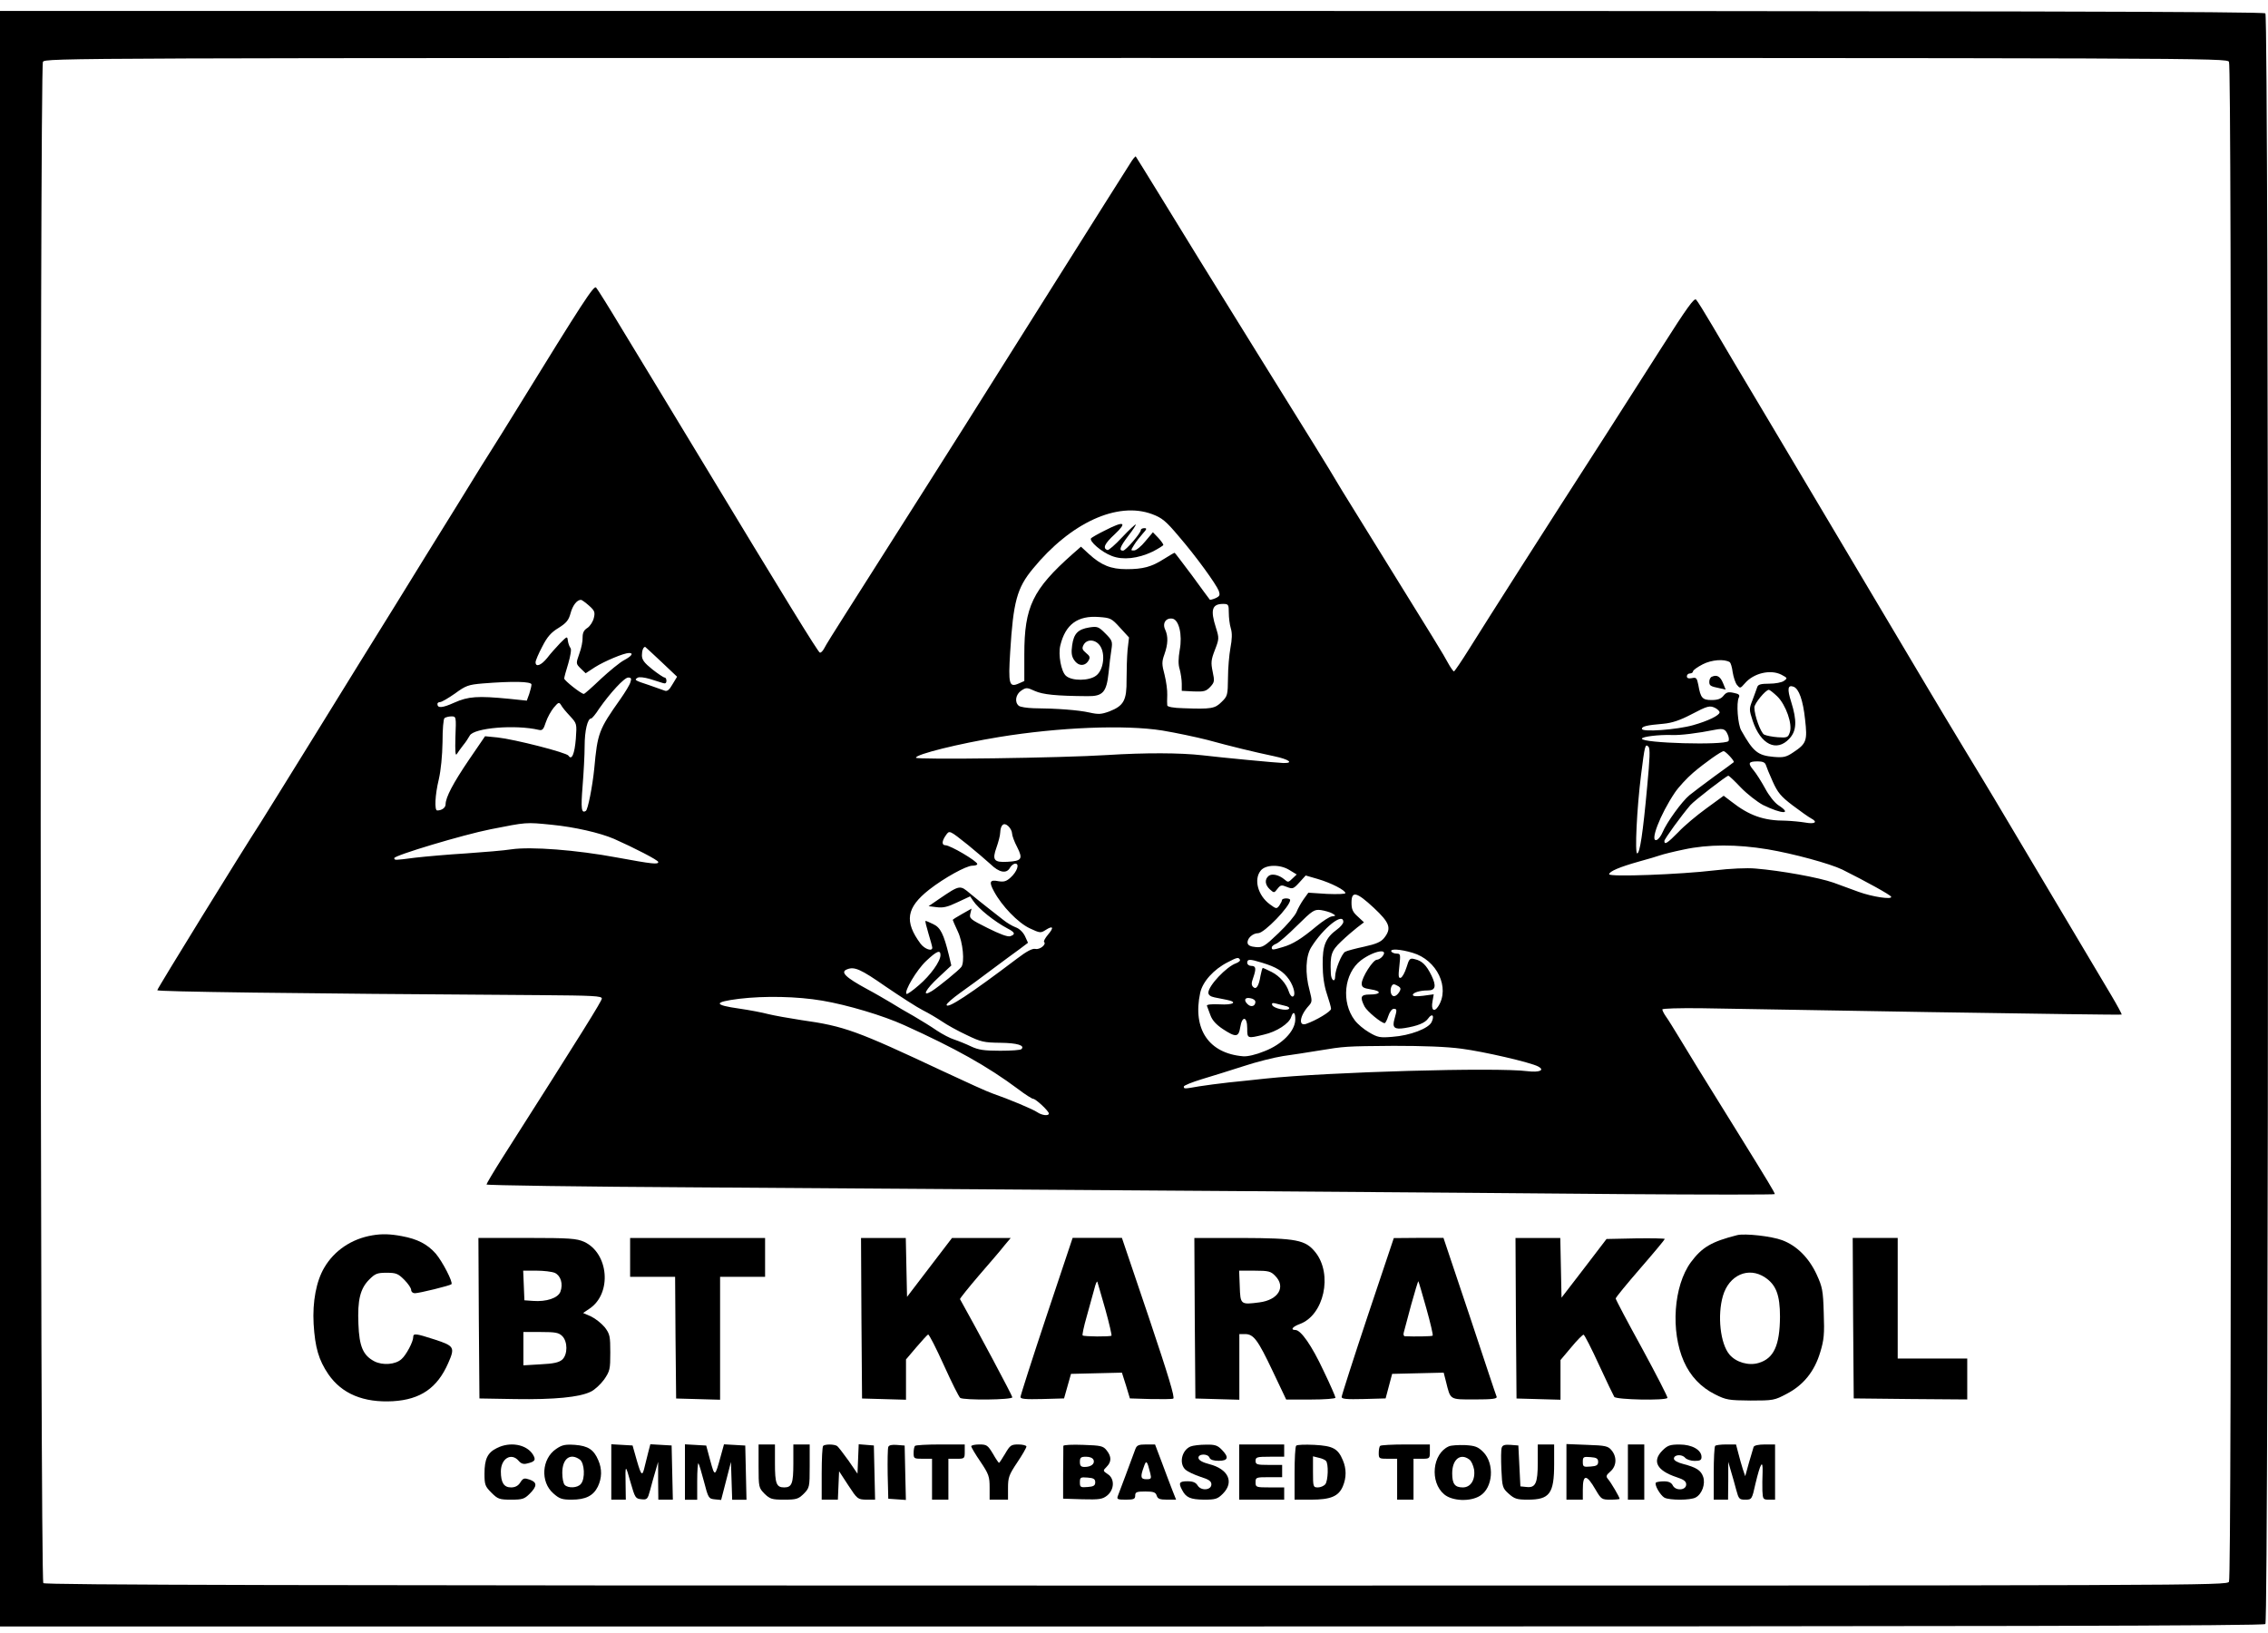 <svg width="100" height="72" viewBox="0 0 100 72" fill="none" xmlns="http://www.w3.org/2000/svg">
<path d="M0 36.097V71.712H49.888C88.569 71.712 99.804 71.685 99.885 71.604C100.038 71.451 100.038 0.743 99.885 0.59C99.804 0.509 88.569 0.482 49.888 0.482H0V36.097ZM98.28 2.727C98.343 2.853 98.37 13.43 98.37 36.232C98.37 59.035 98.343 69.611 98.28 69.738C98.181 69.909 97.55 69.909 50.105 69.909C12.822 69.909 1.993 69.882 1.911 69.801C1.767 69.656 1.749 2.997 1.893 2.727C1.993 2.556 2.624 2.556 50.087 2.556C97.55 2.556 98.181 2.556 98.28 2.727Z" fill="black"/>
<path d="M49.825 7.215C49.338 7.972 43.992 16.475 43.405 17.403C43.126 17.863 38.681 24.869 37.274 27.078C36.814 27.799 36.391 28.476 36.337 28.593C36.273 28.71 36.192 28.791 36.147 28.773C36.066 28.746 34.623 26.402 30.809 20.09C29.971 18.702 29.096 17.259 28.871 16.89C28.645 16.52 27.987 15.438 27.419 14.5C26.851 13.553 26.337 12.733 26.283 12.679C26.184 12.571 25.715 13.292 22.776 18.062C22.334 18.783 21.874 19.513 21.766 19.685C21.649 19.856 20.918 21.037 20.143 22.299C19.358 23.562 18.141 25.527 17.438 26.672C16.726 27.808 15.148 30.369 13.921 32.353C12.695 34.337 11.595 36.104 11.487 36.275C10.694 37.492 6.934 43.587 6.934 43.66C6.934 43.723 12.614 43.804 23.794 43.876C26.175 43.894 26.544 43.912 26.535 44.029C26.526 44.146 25.715 45.454 22.154 51.044C21.766 51.657 21.45 52.189 21.45 52.225C21.45 52.261 25.643 52.324 30.764 52.352C48.229 52.469 64.856 52.586 71.564 52.649C75.243 52.676 78.254 52.676 78.254 52.649C78.254 52.586 77.966 52.108 76.676 50.025C74.99 47.311 74.467 46.464 74.035 45.742C73.809 45.373 73.557 44.958 73.457 44.823C73.367 44.697 73.295 44.552 73.295 44.507C73.295 44.462 74.044 44.444 74.99 44.453C75.919 44.471 80.463 44.543 85.089 44.624C89.723 44.697 93.519 44.751 93.546 44.733C93.564 44.715 93.357 44.336 93.096 43.894C92.266 42.496 88.344 35.905 87.92 35.193C87.695 34.823 87.127 33.868 86.64 33.074C86.162 32.281 85.377 30.982 84.909 30.189C83.673 28.106 80.626 22.985 78.182 18.873C77.01 16.916 75.793 14.861 75.477 14.32C75.153 13.77 74.846 13.274 74.783 13.211C74.702 13.121 74.377 13.571 73.259 15.33C72.475 16.556 71.393 18.251 70.852 19.099C68.03 23.481 65.721 27.105 64.784 28.602C64.441 29.152 64.134 29.603 64.107 29.603C64.08 29.603 63.954 29.431 63.837 29.215C63.584 28.755 63.63 28.827 59.671 22.435C59.302 21.849 58.968 21.29 58.914 21.199C58.752 20.911 57.651 19.126 55.443 15.582C54.243 13.643 53.089 11.777 52.873 11.434C51.854 9.775 50.105 6.926 50.078 6.899C50.06 6.881 49.942 7.016 49.825 7.215ZM50.799 22.669C51.232 22.831 51.403 22.967 51.971 23.643C52.756 24.553 53.612 25.744 53.738 26.05C53.801 26.24 53.783 26.285 53.594 26.375C53.468 26.429 53.351 26.456 53.342 26.438C53.324 26.42 52.972 25.942 52.566 25.383C52.151 24.833 51.809 24.373 51.791 24.373C51.764 24.373 51.556 24.499 51.322 24.644C50.772 24.995 50.402 25.095 49.663 25.095C48.987 25.095 48.554 24.923 48.013 24.427L47.661 24.103L47.292 24.427C45.533 25.987 45.164 26.754 45.164 28.845V30.027L44.92 30.135C44.496 30.324 44.451 30.171 44.541 28.746C44.677 26.528 44.839 25.924 45.542 25.076C47.21 23.039 49.275 22.101 50.799 22.669ZM25.968 26.7C26.211 26.916 26.247 26.988 26.184 27.241C26.148 27.403 26.022 27.601 25.904 27.682C25.742 27.782 25.688 27.899 25.688 28.106C25.697 28.259 25.634 28.584 25.544 28.818C25.39 29.26 25.39 29.26 25.607 29.477L25.823 29.684L26.238 29.413C26.653 29.152 27.509 28.791 27.735 28.791C27.951 28.791 27.852 28.927 27.518 29.107C27.329 29.206 26.869 29.585 26.49 29.936C26.112 30.297 25.778 30.595 25.742 30.595C25.625 30.595 24.886 30.009 24.877 29.918C24.877 29.864 24.958 29.567 25.057 29.251C25.156 28.909 25.201 28.629 25.156 28.575C25.111 28.521 25.057 28.377 25.039 28.259C25.012 28.043 25.012 28.043 24.696 28.358C24.525 28.539 24.263 28.827 24.128 29.008C23.858 29.341 23.614 29.431 23.614 29.197C23.614 29.125 23.749 28.809 23.912 28.503C24.128 28.079 24.299 27.881 24.633 27.682C24.976 27.466 25.075 27.34 25.156 27.042C25.246 26.7 25.436 26.447 25.616 26.447C25.652 26.447 25.814 26.564 25.968 26.7ZM54.18 27.015C54.18 27.222 54.216 27.538 54.27 27.709C54.334 27.917 54.324 28.187 54.252 28.566C54.198 28.863 54.144 29.459 54.144 29.891C54.135 30.64 54.126 30.694 53.865 30.946C53.567 31.244 53.414 31.271 52.178 31.226C51.737 31.217 51.466 31.163 51.466 31.099C51.457 31.045 51.457 30.838 51.466 30.64C51.475 30.441 51.421 30.045 51.349 29.756C51.223 29.287 51.223 29.179 51.34 28.854C51.502 28.395 51.511 28.061 51.376 27.763C51.241 27.484 51.403 27.231 51.692 27.276C51.98 27.322 52.142 27.98 52.016 28.656C51.953 29.035 51.944 29.296 52.016 29.513C52.061 29.684 52.106 29.973 52.106 30.144V30.459L52.629 30.486C53.089 30.504 53.179 30.477 53.36 30.288C53.549 30.081 53.558 30.036 53.468 29.612C53.387 29.215 53.396 29.098 53.567 28.656C53.756 28.169 53.756 28.133 53.612 27.673C53.36 26.889 53.441 26.627 53.928 26.627C54.162 26.627 54.18 26.654 54.18 27.015ZM49.383 27.673L49.78 28.106L49.717 28.647C49.69 28.954 49.672 29.54 49.672 29.963C49.681 30.874 49.555 31.118 48.906 31.37C48.554 31.496 48.437 31.505 48.031 31.415C47.553 31.307 46.606 31.235 45.578 31.226C45.281 31.217 44.983 31.172 44.92 31.118C44.722 30.955 44.785 30.613 45.028 30.45C45.245 30.306 45.281 30.306 45.633 30.468C45.984 30.622 46.552 30.685 47.95 30.694C48.626 30.703 48.788 30.523 48.879 29.666C48.914 29.314 48.969 28.845 49.005 28.638C49.059 28.286 49.041 28.232 48.734 27.926C48.437 27.628 48.383 27.61 48.031 27.664C47.526 27.745 47.346 27.935 47.273 28.449C47.228 28.773 47.246 28.936 47.364 29.107C47.544 29.377 47.842 29.386 47.995 29.125C48.076 28.99 48.058 28.927 47.887 28.791C47.715 28.647 47.697 28.584 47.778 28.431C47.932 28.151 48.337 28.187 48.527 28.512C48.743 28.881 48.644 29.549 48.337 29.783C48.031 30.027 47.255 30.036 46.994 29.792C46.787 29.603 46.651 28.863 46.751 28.458C46.976 27.529 47.517 27.132 48.455 27.204C48.969 27.241 49.014 27.267 49.383 27.673ZM29.159 29.179L29.854 29.837L29.646 30.18C29.511 30.423 29.412 30.495 29.304 30.45C29.222 30.423 28.916 30.315 28.618 30.207C27.987 30 27.951 29.982 28.113 29.882C28.177 29.837 28.411 29.864 28.654 29.936C28.88 30.009 29.141 30.09 29.232 30.117C29.331 30.153 29.385 30.117 29.385 30.018C29.385 29.936 29.349 29.873 29.304 29.873C29.259 29.873 29.015 29.711 28.763 29.513C28.402 29.224 28.303 29.089 28.303 28.89C28.303 28.683 28.366 28.521 28.447 28.521C28.456 28.521 28.772 28.818 29.159 29.179ZM76.271 29.197C76.307 29.224 76.37 29.413 76.397 29.639C76.433 29.855 76.514 30.108 76.586 30.198C76.722 30.36 76.731 30.36 76.929 30.135C77.317 29.675 78.065 29.504 78.543 29.747C78.813 29.891 78.822 29.9 78.66 30.018C78.57 30.09 78.272 30.144 78.011 30.144C77.632 30.144 77.515 30.18 77.479 30.297C77.452 30.387 77.353 30.64 77.272 30.865C77.118 31.253 77.118 31.289 77.281 31.785C77.632 32.831 78.335 33.173 78.894 32.569C79.219 32.227 79.237 31.776 78.976 30.946C78.795 30.378 78.822 30.18 79.084 30.279C79.318 30.369 79.499 30.874 79.589 31.722C79.697 32.659 79.652 32.786 79.066 33.173C78.759 33.381 78.633 33.408 78.209 33.372C77.506 33.309 77.308 33.155 76.776 32.209C76.622 31.947 76.55 30.991 76.667 30.757C76.722 30.64 76.676 30.595 76.442 30.549C76.198 30.495 76.117 30.523 75.991 30.676C75.883 30.811 75.739 30.865 75.468 30.865C75.062 30.865 74.981 30.775 74.882 30.198C74.819 29.891 74.792 29.855 74.594 29.9C74.449 29.927 74.377 29.9 74.377 29.819C74.377 29.747 74.44 29.693 74.512 29.693C74.585 29.693 74.648 29.648 74.648 29.603C74.648 29.549 74.837 29.413 75.081 29.287C75.468 29.089 76.027 29.044 76.271 29.197ZM27.798 30.072C27.771 30.189 27.563 30.523 27.356 30.82C26.4 32.172 26.346 32.317 26.202 33.886C26.121 34.688 25.922 35.689 25.832 35.752C25.634 35.878 25.607 35.662 25.688 34.652C25.733 34.084 25.778 33.291 25.778 32.885C25.778 32.227 25.904 31.677 26.067 31.677C26.103 31.677 26.265 31.487 26.418 31.244C26.905 30.549 27.527 29.873 27.699 29.873C27.825 29.873 27.852 29.918 27.798 30.072ZM23.434 30.18C23.434 30.243 23.389 30.432 23.335 30.595L23.227 30.892L22.451 30.811C21.062 30.676 20.648 30.703 20.026 30.982C19.503 31.217 19.286 31.235 19.286 31.036C19.286 30.991 19.34 30.955 19.403 30.955C19.476 30.955 19.764 30.784 20.062 30.577C20.54 30.225 20.657 30.189 21.27 30.135C22.613 30.027 23.434 30.045 23.434 30.18ZM78.362 30.703C78.741 31.073 79.048 31.938 78.912 32.299C78.84 32.515 78.795 32.533 78.389 32.506C78.146 32.488 77.876 32.434 77.785 32.389C77.632 32.308 77.353 31.541 77.353 31.19C77.353 31.018 77.849 30.414 77.993 30.414C78.029 30.414 78.2 30.549 78.362 30.703ZM25.138 31.577C25.436 31.902 25.436 31.911 25.39 32.569C25.336 33.236 25.21 33.543 25.066 33.318C24.985 33.182 22.686 32.596 21.937 32.515L21.387 32.461L20.684 33.489C19.98 34.526 19.647 35.157 19.647 35.464C19.647 35.608 19.485 35.734 19.277 35.734C19.151 35.734 19.178 35.058 19.349 34.355C19.439 33.958 19.503 33.318 19.512 32.714C19.512 32.163 19.548 31.695 19.602 31.659C19.656 31.622 19.791 31.586 19.899 31.586C20.116 31.586 20.116 31.595 20.08 32.497C20.062 33.128 20.08 33.354 20.143 33.245C20.197 33.164 20.314 32.993 20.422 32.858C20.53 32.731 20.657 32.533 20.711 32.434C20.891 32.091 22.721 31.938 23.758 32.181C23.912 32.218 23.966 32.163 24.065 31.848C24.137 31.631 24.299 31.343 24.417 31.199C24.624 30.955 24.651 30.946 24.741 31.09C24.786 31.181 24.967 31.397 25.138 31.577ZM75.648 31.226C75.739 31.28 75.82 31.361 75.82 31.406C75.82 31.541 75.297 31.794 74.648 31.974C73.953 32.172 72.394 32.29 72.394 32.136C72.394 32.028 72.592 31.974 73.34 31.911C73.728 31.875 74.071 31.758 74.558 31.505C75.297 31.118 75.387 31.09 75.648 31.226ZM51.25 32.209C51.845 32.308 52.737 32.497 53.233 32.623C54.324 32.921 55.253 33.146 56.191 33.345C56.831 33.48 57.066 33.651 56.588 33.642C56.299 33.633 53.91 33.408 53.008 33.3C52.043 33.191 50.52 33.182 48.797 33.291C46.841 33.417 40.385 33.507 40.385 33.408C40.385 33.255 42.287 32.786 44.046 32.497C46.697 32.064 49.6 31.947 51.25 32.209ZM76.171 32.371C76.235 32.497 76.244 32.641 76.207 32.677C76.018 32.867 72.394 32.768 72.394 32.569C72.394 32.479 73.142 32.389 73.701 32.407C74.071 32.425 74.828 32.335 75.639 32.172C75.973 32.109 76.072 32.145 76.171 32.371ZM72.628 34.67C72.439 36.744 72.303 37.627 72.186 37.627C72.078 37.627 72.168 35.662 72.358 34.156C72.52 32.876 72.538 32.777 72.682 32.921C72.763 33.002 72.745 33.435 72.628 34.67ZM76.271 33.345C76.388 33.471 76.469 33.588 76.442 33.606C76.424 33.624 76.045 33.904 75.594 34.228C75.153 34.553 74.648 34.932 74.494 35.058C74.161 35.328 73.485 36.266 73.304 36.699C73.241 36.852 73.124 37.005 73.052 37.032C72.718 37.159 73.196 35.914 73.845 34.95C74.016 34.697 74.377 34.309 74.648 34.075C75.153 33.642 75.892 33.119 76 33.119C76.036 33.119 76.153 33.218 76.271 33.345ZM77.858 33.723C77.885 33.813 78.02 34.147 78.164 34.463C78.38 34.941 78.516 35.112 79.039 35.509C79.372 35.761 79.742 36.023 79.859 36.086C80.166 36.248 80.022 36.347 79.589 36.266C79.372 36.23 78.994 36.194 78.732 36.185C77.758 36.185 77.127 35.959 76.343 35.346L76 35.085L75.234 35.644C74.81 35.95 74.251 36.419 73.999 36.69C73.521 37.177 73.385 37.267 73.385 37.078C73.385 36.996 74.134 35.959 74.531 35.5C74.702 35.301 76.126 34.201 76.207 34.201C76.235 34.201 76.487 34.436 76.758 34.724C77.037 35.013 77.479 35.355 77.731 35.491C78.579 35.905 79.048 35.914 78.408 35.5C78.236 35.382 77.993 35.076 77.822 34.751C77.659 34.454 77.425 34.084 77.308 33.949C77.055 33.642 77.091 33.57 77.506 33.57C77.713 33.57 77.822 33.615 77.858 33.723ZM24.335 36.365C25.336 36.464 26.445 36.717 27.076 36.987C27.951 37.375 29.024 37.925 29.024 38.006C29.024 38.123 28.772 38.096 27.203 37.808C25.418 37.474 23.407 37.321 22.55 37.447C22.217 37.501 21.315 37.573 20.549 37.627C19.782 37.673 18.763 37.763 18.294 37.817C17.393 37.934 17.393 37.934 17.384 37.835C17.375 37.718 20.404 36.807 21.631 36.563C23.235 36.248 23.163 36.248 24.335 36.365ZM44.623 36.744C44.623 36.834 44.722 37.114 44.848 37.348C45.11 37.871 45.056 37.961 44.424 37.997C43.82 38.033 43.739 37.916 43.937 37.366C44.019 37.132 44.1 36.834 44.1 36.717C44.118 36.356 44.262 36.248 44.451 36.419C44.55 36.509 44.623 36.654 44.623 36.744ZM42.684 37.258C43.027 37.537 43.468 37.916 43.667 38.096C44.055 38.475 44.379 38.538 44.532 38.259C44.587 38.16 44.695 38.078 44.767 38.078C44.965 38.078 44.848 38.43 44.559 38.691C44.37 38.863 44.262 38.89 44.028 38.854C43.64 38.773 43.595 38.881 43.829 39.305C44.172 39.945 44.884 40.684 45.398 40.928C45.858 41.144 45.885 41.144 46.11 41C46.435 40.792 46.48 40.892 46.21 41.207C46.083 41.36 46.002 41.505 46.038 41.532C46.147 41.64 45.849 41.883 45.651 41.838C45.515 41.811 45.263 41.946 44.848 42.262C42.774 43.831 41.737 44.516 41.737 44.3C41.737 44.246 42.008 44.011 42.333 43.777C42.666 43.542 43.306 43.074 43.757 42.731C44.208 42.397 44.749 41.992 44.956 41.847L45.326 41.568L45.191 41.27C45.1 41.09 44.938 40.937 44.776 40.883C44.632 40.828 44.388 40.684 44.235 40.558C44.073 40.432 43.775 40.197 43.568 40.035C43.36 39.873 43.009 39.593 42.783 39.404C42.324 39.016 42.333 39.007 41.404 39.638L40.944 39.954L41.305 39.999C41.584 40.035 41.782 39.99 42.215 39.782L42.774 39.521L42.91 39.719C43.144 40.071 43.847 40.63 44.424 40.937C44.758 41.108 44.785 41.198 44.541 41.279C44.424 41.315 44.073 41.18 43.55 40.919C42.792 40.54 42.729 40.495 42.783 40.287L42.837 40.062L42.423 40.296C42.197 40.423 42.008 40.54 42.008 40.558C42.008 40.576 42.107 40.801 42.233 41.072C42.459 41.55 42.54 42.424 42.387 42.632C42.296 42.767 41.377 43.515 41.088 43.696C40.619 43.984 40.8 43.633 41.395 43.083L41.945 42.569L41.837 42.109C41.611 41.189 41.467 40.892 41.151 40.747C40.989 40.666 40.836 40.603 40.809 40.603C40.782 40.603 40.845 40.846 40.935 41.153C41.025 41.45 41.106 41.739 41.106 41.784C41.106 41.964 40.773 41.847 40.592 41.613C39.862 40.63 39.961 40.017 40.971 39.223C41.629 38.709 42.603 38.169 42.873 38.169C42.991 38.169 43.09 38.141 43.09 38.096C43.09 37.97 41.9 37.267 41.683 37.267C41.521 37.267 41.521 37.087 41.701 36.834C41.864 36.6 41.846 36.591 42.684 37.258ZM77.939 37.447C79.066 37.636 80.689 38.078 81.23 38.34C82.276 38.863 83.358 39.458 83.385 39.539C83.43 39.674 82.546 39.539 81.951 39.323C81.681 39.223 81.176 39.043 80.842 38.917C80.202 38.691 78.516 38.385 77.407 38.295C77.037 38.259 76.271 38.295 75.594 38.376C74.089 38.556 70.951 38.673 70.951 38.547C70.951 38.421 71.42 38.223 72.258 37.988C72.655 37.88 73.079 37.754 73.205 37.709C73.331 37.664 73.8 37.546 74.242 37.456C75.315 37.222 76.586 37.222 77.939 37.447ZM56.849 38.358L57.174 38.556L56.984 38.736C56.813 38.908 56.786 38.908 56.642 38.782C56.398 38.574 56.083 38.502 55.938 38.619C55.749 38.773 55.776 39.016 55.992 39.214C56.173 39.377 56.182 39.377 56.326 39.187C56.461 39.016 56.506 39.007 56.741 39.106C56.993 39.205 57.029 39.196 57.291 38.908L57.57 38.601L58.102 38.755C58.688 38.926 59.32 39.251 59.32 39.377C59.32 39.422 58.959 39.431 58.508 39.413L57.688 39.359L57.48 39.647C57.372 39.8 57.228 40.053 57.165 40.215C57.102 40.368 56.75 40.783 56.371 41.144C55.758 41.73 55.668 41.784 55.37 41.757C55.154 41.739 55.028 41.685 55.01 41.586C54.974 41.387 55.226 41.144 55.479 41.144C55.74 41.144 56.885 39.963 56.885 39.683C56.885 39.638 56.804 39.611 56.705 39.611C56.606 39.611 56.525 39.647 56.525 39.683C56.525 39.728 56.47 39.828 56.407 39.927C56.29 40.08 56.272 40.08 55.992 39.873C55.461 39.485 55.271 38.773 55.587 38.385C55.803 38.114 56.443 38.105 56.849 38.358ZM60.573 40.026C61.276 40.684 61.366 40.928 61.033 41.351C60.889 41.532 60.681 41.622 60.149 41.739C59.77 41.82 59.392 41.919 59.311 41.964C59.157 42.046 58.869 42.758 58.869 43.055C58.869 43.344 58.688 43.227 58.679 42.92C58.643 42.091 58.697 41.928 59.13 41.514C59.356 41.297 59.68 41.018 59.843 40.892L60.14 40.666L59.87 40.414C59.644 40.215 59.59 40.089 59.59 39.8C59.59 39.269 59.806 39.314 60.573 40.026ZM58.733 40.269C58.914 40.377 58.914 40.377 58.724 40.405C58.625 40.414 58.319 40.612 58.048 40.837C57.39 41.387 57.002 41.631 56.56 41.757C56.11 41.892 56.074 41.892 56.074 41.775C56.074 41.721 56.164 41.649 56.281 41.604C56.389 41.559 56.804 41.198 57.201 40.801C57.868 40.143 57.949 40.089 58.238 40.125C58.409 40.152 58.634 40.215 58.733 40.269ZM59.229 40.648C59.229 40.72 59.103 40.873 58.95 40.982C58.445 41.351 58.31 41.694 58.319 42.523C58.319 43.01 58.382 43.452 58.499 43.804C58.598 44.101 58.688 44.408 58.688 44.48C58.688 44.597 58.03 44.994 57.579 45.147C57.237 45.255 57.309 44.778 57.706 44.345C57.859 44.173 57.859 44.128 57.742 43.669C57.534 42.911 57.57 42.154 57.814 41.766C58.346 40.91 59.229 40.206 59.229 40.648ZM60.943 42.181C60.88 42.253 60.771 42.316 60.708 42.316C60.537 42.316 60.041 43.1 60.041 43.362C60.041 43.524 60.104 43.569 60.447 43.623C60.934 43.696 60.898 43.849 60.393 43.849C59.996 43.849 59.951 43.957 60.167 44.381C60.284 44.597 60.907 45.111 61.051 45.111C61.087 45.111 61.159 44.967 61.213 44.796C61.267 44.624 61.375 44.48 61.447 44.48C61.601 44.48 61.601 44.516 61.484 44.931C61.375 45.31 61.484 45.4 61.934 45.328C62.502 45.237 62.836 45.102 62.971 44.904C63.143 44.66 63.26 44.769 63.125 45.057C62.998 45.346 62.169 45.661 61.384 45.715C60.852 45.76 60.744 45.742 60.365 45.517C60.131 45.382 59.852 45.147 59.734 44.985C59.13 44.191 59.257 42.92 60.005 42.343C60.582 41.91 61.267 41.793 60.943 42.181ZM62.286 42.01C63.359 42.325 63.945 43.551 63.413 44.372C63.233 44.651 63.089 44.534 63.161 44.156L63.215 43.84L62.755 43.903C62.466 43.939 62.295 43.93 62.295 43.867C62.295 43.768 62.593 43.669 62.953 43.669C63.296 43.669 63.341 43.479 63.116 43.01C62.89 42.55 62.701 42.361 62.376 42.289C62.169 42.235 62.133 42.262 62.016 42.65C61.943 42.884 61.826 43.092 61.763 43.109C61.664 43.146 61.646 43.046 61.7 42.596C61.754 42.082 61.754 42.046 61.583 42.046C61.484 42.046 61.375 42.001 61.348 41.955C61.267 41.82 61.745 41.847 62.286 42.01ZM41.467 42.109C41.467 42.388 41.025 43.001 40.52 43.434C40.241 43.678 39.997 43.849 39.97 43.822C39.853 43.714 40.421 42.758 40.836 42.37C41.305 41.928 41.467 41.865 41.467 42.109ZM54.667 42.307C54.703 42.352 54.622 42.424 54.505 42.469C54.081 42.614 53.279 43.461 53.279 43.768C53.279 43.867 53.369 43.939 53.549 43.975C53.702 44.002 53.946 44.056 54.09 44.083C54.595 44.182 54.379 44.318 53.774 44.282C53.405 44.264 53.197 44.291 53.215 44.345C53.233 44.39 53.306 44.579 53.369 44.76C53.45 44.985 53.621 45.174 53.919 45.373C54.496 45.751 54.613 45.733 54.685 45.291C54.766 44.778 54.992 44.805 54.992 45.337C54.992 45.797 54.992 45.797 55.731 45.616C56.29 45.49 56.84 45.129 56.93 44.841C57.02 44.561 57.12 44.624 57.111 44.967C57.093 45.472 56.525 46.049 55.758 46.346C55.388 46.5 55.001 46.59 54.811 46.572C53.297 46.446 52.575 45.373 52.918 43.777C53.026 43.281 53.513 42.74 54.135 42.424C54.55 42.208 54.604 42.199 54.667 42.307ZM55.632 42.442C56.29 42.641 56.588 42.83 56.84 43.191C57.066 43.524 57.147 43.939 56.984 43.939C56.939 43.939 56.867 43.849 56.831 43.732C56.723 43.38 56.425 43.037 56.074 42.857C55.875 42.758 55.704 42.677 55.677 42.677C55.659 42.677 55.614 42.83 55.578 43.019C55.506 43.479 55.388 43.651 55.253 43.515C55.172 43.434 55.172 43.335 55.253 43.119C55.397 42.704 55.379 42.587 55.172 42.587C55.073 42.587 54.992 42.523 54.992 42.451C54.992 42.28 55.1 42.28 55.632 42.442ZM39.05 43.497C39.7 43.939 40.439 44.417 40.691 44.543C40.944 44.669 41.323 44.895 41.539 45.039C41.746 45.183 42.233 45.454 42.621 45.634C43.252 45.941 43.387 45.968 44.109 45.977C44.857 45.986 45.2 46.094 45.037 46.256C45.001 46.301 44.578 46.328 44.1 46.328C43.396 46.328 43.144 46.292 42.819 46.139C42.594 46.031 42.26 45.896 42.071 45.833C41.891 45.778 41.548 45.598 41.305 45.436C41.07 45.273 40.619 44.994 40.295 44.805C39.97 44.624 39.51 44.354 39.267 44.2C39.023 44.056 38.564 43.786 38.239 43.614C37.274 43.092 37.04 42.857 37.346 42.74C37.671 42.605 37.95 42.731 39.05 43.497ZM61.664 43.488C61.763 43.551 61.772 43.614 61.7 43.732C61.565 43.948 61.402 43.984 61.339 43.813C61.276 43.651 61.348 43.398 61.456 43.398C61.493 43.398 61.592 43.443 61.664 43.488ZM36.255 44.119C37.373 44.309 38.942 44.778 39.871 45.201C42.125 46.22 43.541 47.014 44.884 48.014C45.2 48.258 45.506 48.447 45.551 48.447C45.669 48.447 46.246 48.988 46.246 49.096C46.246 49.214 45.939 49.178 45.741 49.042C45.551 48.907 44.469 48.456 43.766 48.213C43.568 48.15 42.576 47.699 41.557 47.221C37.77 45.445 37.247 45.246 35.327 44.976C34.795 44.895 34.145 44.778 33.884 44.715C33.614 44.642 33.036 44.534 32.604 44.471C31.45 44.309 31.45 44.182 32.586 44.038C33.713 43.903 35.137 43.93 36.255 44.119ZM55.352 44.173C55.352 44.354 55.181 44.417 55.037 44.3C54.82 44.119 54.874 43.957 55.127 44.011C55.253 44.029 55.352 44.101 55.352 44.173ZM56.651 44.345C56.804 44.372 56.876 44.435 56.831 44.48C56.723 44.588 56.137 44.453 56.092 44.309C56.065 44.228 56.11 44.21 56.218 44.237C56.317 44.264 56.506 44.309 56.651 44.345ZM64.441 46.238C65.415 46.364 67.489 46.842 67.822 47.023C68.129 47.185 67.876 47.293 67.353 47.23C66.001 47.05 58.526 47.266 55.803 47.555C55.334 47.609 54.604 47.681 54.18 47.726C53.756 47.771 53.17 47.852 52.873 47.897C52.206 48.014 52.197 48.014 52.197 47.906C52.197 47.861 52.548 47.717 52.99 47.582C53.423 47.456 54.243 47.194 54.811 47.014C55.379 46.824 56.173 46.626 56.57 46.563C56.966 46.509 57.661 46.401 58.102 46.328C59.311 46.13 59.302 46.13 61.447 46.112C62.755 46.112 63.774 46.148 64.441 46.238Z" fill="black"/>
<path d="M48.724 23.386C48.426 23.531 48.147 23.693 48.111 23.729C47.994 23.846 48.58 24.351 49.022 24.513C49.508 24.703 50.167 24.631 50.816 24.324C51.077 24.189 51.294 24.054 51.294 24.026C51.294 23.99 51.194 23.846 51.068 23.711L50.834 23.468L50.5 23.864C50.32 24.09 50.094 24.27 50.004 24.27C49.851 24.279 49.851 24.27 50.004 24.026C50.086 23.891 50.257 23.675 50.383 23.531C50.563 23.332 50.581 23.287 50.455 23.287C50.374 23.287 50.302 23.323 50.302 23.368C50.302 23.503 49.635 24.279 49.517 24.279C49.319 24.279 49.382 24.108 49.752 23.621C49.95 23.368 50.094 23.143 50.077 23.125C50.059 23.107 49.788 23.359 49.481 23.684C49.175 24.017 48.877 24.27 48.832 24.252C48.607 24.18 48.697 23.972 49.148 23.558C49.725 23.017 49.562 22.953 48.724 23.386Z" fill="black"/>
<path d="M75.483 29.836C75.42 29.854 75.366 29.953 75.366 30.052C75.366 30.232 75.402 30.259 75.844 30.35L76.088 30.404L75.97 30.115C75.853 29.827 75.7 29.736 75.483 29.836Z" fill="black"/>
<path d="M16.416 54.467C15.505 54.62 14.739 55.135 14.297 55.892C13.945 56.487 13.774 57.389 13.828 58.371C13.891 59.417 14.054 59.967 14.477 60.59C15.072 61.455 16.028 61.852 17.327 61.78C18.544 61.708 19.283 61.194 19.761 60.103C20.068 59.408 20.032 59.345 19.184 59.066C18.318 58.786 18.219 58.777 18.219 58.958C18.219 59.156 17.913 59.742 17.705 59.922C17.444 60.166 16.876 60.211 16.506 60.021C16.01 59.76 15.839 59.372 15.803 58.371C15.758 57.316 15.884 56.812 16.281 56.415C16.542 56.153 16.632 56.117 17.047 56.117C17.462 56.117 17.552 56.153 17.823 56.424C17.994 56.595 18.129 56.794 18.129 56.875C18.129 56.956 18.201 57.019 18.291 57.019C18.481 57.019 19.842 56.685 19.905 56.622C19.986 56.541 19.509 55.621 19.211 55.27C18.841 54.855 18.409 54.63 17.723 54.503C17.2 54.404 16.84 54.395 16.416 54.467Z" fill="black"/>
<path d="M76.598 54.457C75.462 54.745 75.047 54.989 74.551 55.656C73.794 56.693 73.65 58.686 74.245 60.029C74.533 60.678 74.993 61.165 75.624 61.481C76.111 61.724 76.219 61.742 77.184 61.751C78.185 61.751 78.239 61.742 78.78 61.454C79.51 61.075 80.006 60.471 80.259 59.614C80.421 59.083 80.448 58.821 80.412 57.892C80.385 56.891 80.349 56.738 80.097 56.188C79.754 55.449 79.213 54.917 78.582 54.682C78.104 54.502 76.941 54.376 76.598 54.457ZM77.824 56.323C78.311 56.648 78.483 57.099 78.483 58.055C78.474 59.317 78.212 59.894 77.545 60.092C77.103 60.228 76.544 60.065 76.256 59.723C75.85 59.245 75.715 58.001 75.967 57.135C76.237 56.215 77.094 55.837 77.824 56.323Z" fill="black"/>
<path d="M21.112 58.116L21.139 61.659L22.717 61.686C24.448 61.713 25.548 61.605 26.044 61.362C26.224 61.281 26.486 61.028 26.639 60.821C26.891 60.451 26.909 60.37 26.909 59.639C26.909 58.918 26.891 58.819 26.666 58.522C26.522 58.35 26.251 58.134 26.062 58.044L25.71 57.89L25.99 57.701C26.991 57.034 26.846 55.258 25.755 54.752C25.422 54.608 25.142 54.581 23.231 54.581H21.094L21.112 58.116ZM24.466 56.123C24.727 56.249 24.836 56.61 24.709 56.953C24.601 57.232 24.096 57.403 23.501 57.358L23.122 57.331L23.095 56.673L23.068 56.024H23.654C23.979 56.024 24.34 56.069 24.466 56.123ZM24.791 58.909C25.034 59.153 25.034 59.721 24.791 59.946C24.646 60.072 24.412 60.126 23.844 60.153L23.077 60.199V59.459V58.729H23.844C24.493 58.729 24.637 58.756 24.791 58.909Z" fill="black"/>
<path d="M27.783 55.439V56.296H28.775H29.767L29.785 58.974L29.812 61.661L30.786 61.688L31.75 61.715V59.001V56.296H32.742H33.734V55.439V54.583H30.759H27.783V55.439Z" fill="black"/>
<path d="M37.982 58.117L38.009 61.661L38.983 61.688L39.947 61.715V60.822V59.938L40.398 59.407C40.651 59.109 40.885 58.856 40.921 58.839C40.966 58.829 41.273 59.434 41.616 60.191C41.958 60.948 42.283 61.597 42.337 61.634C42.49 61.742 44.636 61.724 44.636 61.606C44.636 61.534 43.067 58.595 42.328 57.279C42.319 57.252 42.688 56.792 43.157 56.242C43.626 55.701 44.14 55.106 44.284 54.916L44.564 54.583H43.266H41.976L40.984 55.881L39.993 57.179L39.965 55.881L39.938 54.583H38.956H37.964L37.982 58.117Z" fill="black"/>
<path d="M46.14 58.032C45.509 59.926 44.995 61.531 44.995 61.594C44.995 61.684 45.221 61.702 45.96 61.684L46.916 61.657L47.069 61.116L47.222 60.575L48.34 60.548L49.467 60.521L49.648 61.089L49.819 61.657L50.712 61.684C51.208 61.693 51.658 61.693 51.73 61.666C51.812 61.63 51.523 60.674 50.657 58.095L49.467 54.579H48.376H47.294L46.14 58.032ZM48.737 57.735C48.908 58.348 49.026 58.871 49.008 58.889C48.953 58.943 47.79 58.934 47.736 58.88C47.709 58.862 47.79 58.474 47.916 58.041C48.034 57.599 48.187 57.059 48.25 56.833C48.304 56.608 48.367 56.464 48.385 56.518C48.403 56.563 48.557 57.113 48.737 57.735Z" fill="black"/>
<path d="M52.679 58.117L52.706 61.661L53.68 61.688L54.645 61.715V60.263V58.82H54.897C55.276 58.82 55.465 59.082 56.123 60.47L56.71 61.706H57.801C58.396 61.706 58.883 61.67 58.883 61.625C58.883 61.58 58.648 61.038 58.351 60.425C57.837 59.325 57.359 58.64 57.115 58.64C56.881 58.64 56.989 58.496 57.305 58.379C58.378 57.991 58.774 56.188 57.999 55.214C57.557 54.664 57.169 54.592 54.753 54.583H52.661L52.679 58.117ZM56.223 56.251C56.71 56.738 56.367 57.315 55.528 57.423C54.699 57.531 54.69 57.522 54.663 56.72L54.636 56.025H55.321C55.925 56.025 56.033 56.052 56.223 56.251Z" fill="black"/>
<path d="M60.3 58.033C59.669 59.926 59.155 61.531 59.155 61.594C59.155 61.684 59.381 61.702 60.12 61.684L61.094 61.657L61.238 61.116L61.382 60.575L62.518 60.548L63.654 60.521L63.754 60.909C63.961 61.738 63.898 61.702 65.025 61.702C65.791 61.702 66.017 61.675 65.99 61.585C65.963 61.531 65.431 59.926 64.8 58.023L63.645 54.579H62.554L61.455 54.588L60.3 58.033ZM62.888 57.681C63.068 58.321 63.195 58.862 63.168 58.889C63.141 58.925 62.365 58.934 61.941 58.916C61.887 58.907 61.869 58.835 61.896 58.745C61.914 58.664 62.068 58.114 62.221 57.528C62.383 56.942 62.528 56.473 62.536 56.491C62.554 56.509 62.708 57.041 62.888 57.681Z" fill="black"/>
<path d="M66.839 58.117L66.866 61.661L67.84 61.688L68.805 61.715V60.84V59.965L69.283 59.398C69.535 59.091 69.788 58.839 69.824 58.847C69.869 58.865 70.175 59.461 70.5 60.173C70.834 60.894 71.14 61.534 71.176 61.589C71.257 61.715 73.448 61.76 73.521 61.634C73.539 61.597 73.034 60.615 72.403 59.452C71.762 58.288 71.239 57.297 71.239 57.252C71.239 57.206 71.726 56.611 72.321 55.926C72.916 55.241 73.403 54.655 73.403 54.628C73.403 54.601 72.826 54.592 72.123 54.601L70.834 54.628L69.842 55.926L68.85 57.215L68.823 55.899L68.796 54.583H67.813H66.821L66.839 58.117Z" fill="black"/>
<path d="M81.707 58.114L81.734 61.657L84.241 61.684L86.739 61.703V60.801V59.899H85.206H83.673V57.239V54.58H82.681H81.689L81.707 58.114Z" fill="black"/>
<path d="M21.903 63.849C21.498 64.048 21.362 64.327 21.362 64.976C21.362 65.463 21.389 65.535 21.669 65.815C21.948 66.094 22.02 66.121 22.535 66.121C23.03 66.121 23.12 66.094 23.355 65.86C23.689 65.526 23.689 65.355 23.355 65.238C23.12 65.157 23.066 65.166 22.94 65.364C22.85 65.508 22.715 65.581 22.535 65.581C22.219 65.581 22.084 65.373 22.084 64.877C22.084 64.309 22.544 64.03 22.868 64.408C22.976 64.535 23.084 64.571 23.247 64.525C23.598 64.444 23.643 64.363 23.49 64.12C23.202 63.678 22.48 63.552 21.903 63.849Z" fill="black"/>
<path d="M24.521 63.885C23.881 64.318 23.818 65.337 24.395 65.842C24.666 66.085 24.783 66.121 25.207 66.121C25.82 66.121 26.162 65.95 26.361 65.544C26.541 65.166 26.55 64.769 26.379 64.381C26.18 63.912 25.928 63.75 25.351 63.705C24.918 63.678 24.783 63.705 24.521 63.885ZM25.567 64.354C25.775 64.507 25.811 65.202 25.612 65.427C25.468 65.608 25.053 65.626 24.9 65.472C24.837 65.409 24.792 65.175 24.792 64.94C24.792 64.309 25.143 64.048 25.567 64.354Z" fill="black"/>
<path d="M26.953 64.895V66.121H27.278H27.593L27.584 65.463C27.566 64.553 27.575 64.544 27.801 65.355C27.999 66.04 28.017 66.076 28.279 66.103C28.531 66.13 28.558 66.103 28.666 65.698C28.729 65.463 28.829 65.085 28.901 64.859L29.018 64.453V65.283L29.027 66.121H29.343H29.667L29.64 64.922L29.613 63.732L29.144 63.705L28.675 63.678L28.585 64.021C28.54 64.21 28.468 64.481 28.432 64.634C28.324 65.112 28.279 65.085 28.08 64.399L27.891 63.732L27.422 63.705L26.953 63.678V64.895Z" fill="black"/>
<path d="M30.2 64.898V66.125H30.471H30.741V65.295C30.741 64.844 30.768 64.493 30.795 64.52C30.822 64.547 30.93 64.907 31.039 65.322C31.228 66.052 31.246 66.08 31.517 66.107L31.796 66.134L32.013 65.295L32.229 64.457L32.256 65.286L32.283 66.125H32.599H32.914L32.887 64.925L32.86 63.735L32.391 63.708L31.922 63.681L31.778 64.204C31.526 65.124 31.517 65.133 31.318 64.403L31.138 63.735L30.669 63.708L30.2 63.681V64.898Z" fill="black"/>
<path d="M33.447 64.643C33.447 65.572 33.456 65.599 33.709 65.86C33.952 66.094 34.033 66.121 34.574 66.121C35.115 66.121 35.197 66.094 35.44 65.86C35.692 65.599 35.701 65.572 35.701 64.643V63.687H35.341H34.98V64.525C34.98 65.409 34.917 65.581 34.574 65.581C34.232 65.581 34.169 65.409 34.169 64.525V63.687H33.808H33.447V64.643Z" fill="black"/>
<path d="M36.294 63.75C36.258 63.777 36.23 64.327 36.23 64.967V66.121H36.591H36.943L36.97 65.499L36.997 64.868L37.403 65.49C37.799 66.094 37.817 66.112 38.196 66.121H38.584L38.557 64.922L38.53 63.732L38.196 63.705L37.862 63.678L37.835 64.327L37.808 64.976L37.412 64.399C37.186 64.084 36.961 63.795 36.916 63.759C36.789 63.669 36.375 63.669 36.294 63.75Z" fill="black"/>
<path d="M39.166 63.798C39.139 63.87 39.13 64.412 39.139 65.007L39.166 66.08L39.554 66.107L39.942 66.134L39.914 64.934L39.888 63.735L39.545 63.708C39.328 63.69 39.193 63.717 39.166 63.798Z" fill="black"/>
<path d="M40.346 63.75C40.31 63.777 40.283 63.921 40.283 64.066C40.283 64.309 40.301 64.318 40.689 64.318H41.095V65.22V66.121H41.455H41.816V65.22V64.318H42.177C42.528 64.318 42.537 64.309 42.537 64.003V63.687H41.473C40.887 63.687 40.373 63.714 40.346 63.75Z" fill="black"/>
<path d="M42.822 63.768C42.822 63.804 43.003 64.12 43.228 64.444C43.598 64.994 43.634 65.103 43.634 65.59V66.121H44.039H44.445V65.599C44.445 65.139 44.49 65.021 44.851 64.481C45.076 64.147 45.257 63.831 45.257 63.777C45.257 63.732 45.094 63.687 44.905 63.687C44.581 63.687 44.535 63.723 44.319 64.093C44.184 64.318 44.066 64.499 44.048 64.499C44.031 64.499 43.904 64.318 43.778 64.093C43.553 63.723 43.508 63.687 43.183 63.687C42.985 63.687 42.822 63.723 42.822 63.768Z" fill="black"/>
<path d="M46.884 63.75C46.884 63.786 46.884 64.327 46.875 64.95V66.077L47.723 66.104C48.471 66.122 48.606 66.104 48.814 65.941C49.138 65.68 49.156 65.193 48.841 64.995C48.624 64.85 48.624 64.841 48.795 64.67C49.012 64.454 49.012 64.219 48.795 63.949C48.642 63.75 48.534 63.732 47.759 63.705C47.281 63.687 46.893 63.705 46.884 63.75ZM48.218 64.372C48.282 64.544 48.101 64.679 47.822 64.679C47.659 64.679 47.614 64.625 47.614 64.454C47.614 64.264 47.659 64.228 47.885 64.228C48.056 64.228 48.182 64.282 48.218 64.372ZM48.291 65.355C48.291 65.499 48.218 65.545 47.957 65.563C47.641 65.59 47.614 65.572 47.614 65.355C47.614 65.139 47.641 65.121 47.957 65.148C48.218 65.166 48.291 65.211 48.291 65.355Z" fill="black"/>
<path d="M50.062 63.885C49.855 64.453 49.341 65.824 49.287 65.959C49.233 66.103 49.278 66.121 49.638 66.121C49.99 66.121 50.053 66.094 50.053 65.941C50.053 65.788 50.116 65.761 50.495 65.761C50.864 65.761 50.955 65.797 51 65.941C51.045 66.085 51.135 66.121 51.46 66.121H51.856L51.685 65.689C51.595 65.454 51.387 64.913 51.225 64.471L50.928 63.687H50.531C50.206 63.687 50.125 63.723 50.062 63.885ZM50.72 64.967C50.774 65.193 50.756 65.22 50.549 65.22C50.296 65.22 50.269 65.121 50.432 64.679C50.54 64.354 50.576 64.39 50.72 64.967Z" fill="black"/>
<path d="M52.492 63.777C52.105 63.94 51.969 64.535 52.276 64.805C52.366 64.886 52.655 65.021 52.925 65.112C53.304 65.229 53.412 65.31 53.412 65.445C53.412 65.707 52.961 65.743 52.808 65.499C52.727 65.364 52.6 65.31 52.357 65.31C51.996 65.31 51.951 65.382 52.123 65.698C52.294 66.031 52.492 66.112 53.078 66.121C53.592 66.121 53.682 66.094 53.917 65.86C54.431 65.346 54.16 64.769 53.313 64.553C53.033 64.481 52.862 64.39 52.844 64.291C52.808 64.093 53.259 64.075 53.331 64.273C53.367 64.363 53.511 64.408 53.737 64.408C54.16 64.408 54.196 64.246 53.863 63.912C53.682 63.723 53.556 63.687 53.169 63.696C52.907 63.696 52.6 63.732 52.492 63.777Z" fill="black"/>
<path d="M54.639 64.904V66.121H55.63H56.622V65.851V65.581H55.991C55.378 65.581 55.36 65.572 55.36 65.355C55.36 65.139 55.378 65.13 55.946 65.13H56.532V64.859V64.589H55.946C55.423 64.589 55.36 64.571 55.36 64.408C55.36 64.246 55.423 64.228 55.991 64.228H56.622V63.958V63.687H55.63H54.639V64.904Z" fill="black"/>
<path d="M57.152 63.741C57.107 63.777 57.08 64.327 57.08 64.967V66.121H57.801C58.667 66.121 59.019 65.977 59.208 65.535C59.37 65.148 59.37 64.76 59.208 64.381C58.992 63.867 58.775 63.75 57.955 63.705C57.549 63.687 57.188 63.696 57.152 63.741ZM58.46 64.408C58.586 64.525 58.559 65.292 58.433 65.445C58.369 65.517 58.225 65.581 58.108 65.581C57.901 65.581 57.892 65.553 57.892 64.895V64.21L58.144 64.273C58.279 64.3 58.423 64.363 58.46 64.408Z" fill="black"/>
<path d="M60.854 63.75C60.818 63.777 60.791 63.921 60.791 64.066C60.791 64.309 60.809 64.318 61.197 64.318H61.602V65.22V66.121H61.963H62.324V65.22V64.318H62.684C63.036 64.318 63.045 64.309 63.045 64.003V63.687H61.981C61.395 63.687 60.881 63.714 60.854 63.75Z" fill="black"/>
<path d="M63.885 63.769C63.155 64.084 63.029 65.347 63.678 65.888C64.03 66.185 64.823 66.221 65.256 65.951C65.833 65.599 65.905 64.535 65.4 64.021C65.166 63.787 65.04 63.742 64.598 63.715C64.309 63.706 63.985 63.724 63.885 63.769ZM64.778 64.346C64.868 64.4 64.958 64.607 64.994 64.787C65.058 65.238 64.85 65.581 64.499 65.581C64.147 65.581 64.03 65.428 64.03 64.959C64.03 64.346 64.39 64.057 64.778 64.346Z" fill="black"/>
<path d="M66.216 63.822C66.18 63.903 66.18 64.336 66.198 64.787C66.234 65.572 66.252 65.617 66.523 65.86C66.775 66.085 66.884 66.121 67.362 66.121C68.326 66.121 68.525 65.86 68.525 64.544V63.687H68.164H67.803V64.481C67.803 65.4 67.704 65.608 67.307 65.562L67.037 65.535L66.992 64.634L66.947 63.732L66.604 63.705C66.361 63.687 66.252 63.714 66.216 63.822Z" fill="black"/>
<path d="M69.067 64.895V66.121H69.428H69.789V65.68C69.789 64.985 69.951 64.985 70.357 65.689C70.6 66.103 70.627 66.121 71.006 66.121C71.231 66.121 71.412 66.103 71.412 66.085C71.412 66.013 71.033 65.364 70.898 65.211C70.799 65.094 70.817 65.04 71.006 64.877C71.276 64.643 71.303 64.246 71.06 63.949C70.907 63.759 70.799 63.732 69.978 63.705L69.067 63.669V64.895ZM70.465 64.453C70.465 64.598 70.393 64.643 70.131 64.661C69.816 64.688 69.789 64.67 69.789 64.453C69.789 64.237 69.816 64.219 70.131 64.246C70.393 64.264 70.465 64.309 70.465 64.453Z" fill="black"/>
<path d="M71.777 64.904V66.121H72.138H72.499V64.904V63.687H72.138H71.777V64.904Z" fill="black"/>
<path d="M73.292 63.961C72.832 64.43 73.058 64.844 73.933 65.133C74.239 65.232 74.347 65.313 74.347 65.449C74.347 65.71 73.897 65.746 73.761 65.503C73.698 65.367 73.572 65.313 73.365 65.313C73.202 65.313 73.049 65.34 73.013 65.367C72.932 65.458 73.202 65.926 73.391 66.035C73.626 66.152 74.537 66.152 74.762 66.026C75.042 65.881 75.204 65.43 75.096 65.115C74.996 64.826 74.798 64.7 74.212 64.547C73.969 64.484 73.806 64.394 73.806 64.312C73.806 64.132 74.158 64.105 74.302 64.276C74.365 64.349 74.555 64.412 74.717 64.412C74.96 64.412 75.023 64.376 75.023 64.24C75.023 63.925 74.6 63.69 74.059 63.69C73.635 63.69 73.527 63.726 73.292 63.961Z" fill="black"/>
<path d="M75.625 63.75C75.589 63.777 75.561 64.327 75.561 64.967V66.121H75.877H76.193L76.202 65.283V64.453L76.319 64.859C76.391 65.085 76.49 65.454 76.553 65.689C76.662 66.094 76.689 66.121 76.95 66.121C77.239 66.121 77.248 66.112 77.401 65.418C77.617 64.516 77.734 64.309 77.716 64.904C77.707 65.148 77.698 65.526 77.707 65.734C77.725 66.103 77.743 66.121 77.996 66.121H78.266V64.904V63.687H77.816C77.527 63.687 77.347 63.732 77.32 63.795C77.302 63.858 77.212 64.174 77.112 64.499L76.95 65.085L76.842 64.769C76.788 64.598 76.698 64.282 76.644 64.066L76.544 63.687H76.112C75.877 63.687 75.652 63.714 75.625 63.75Z" fill="black"/>
</svg>
